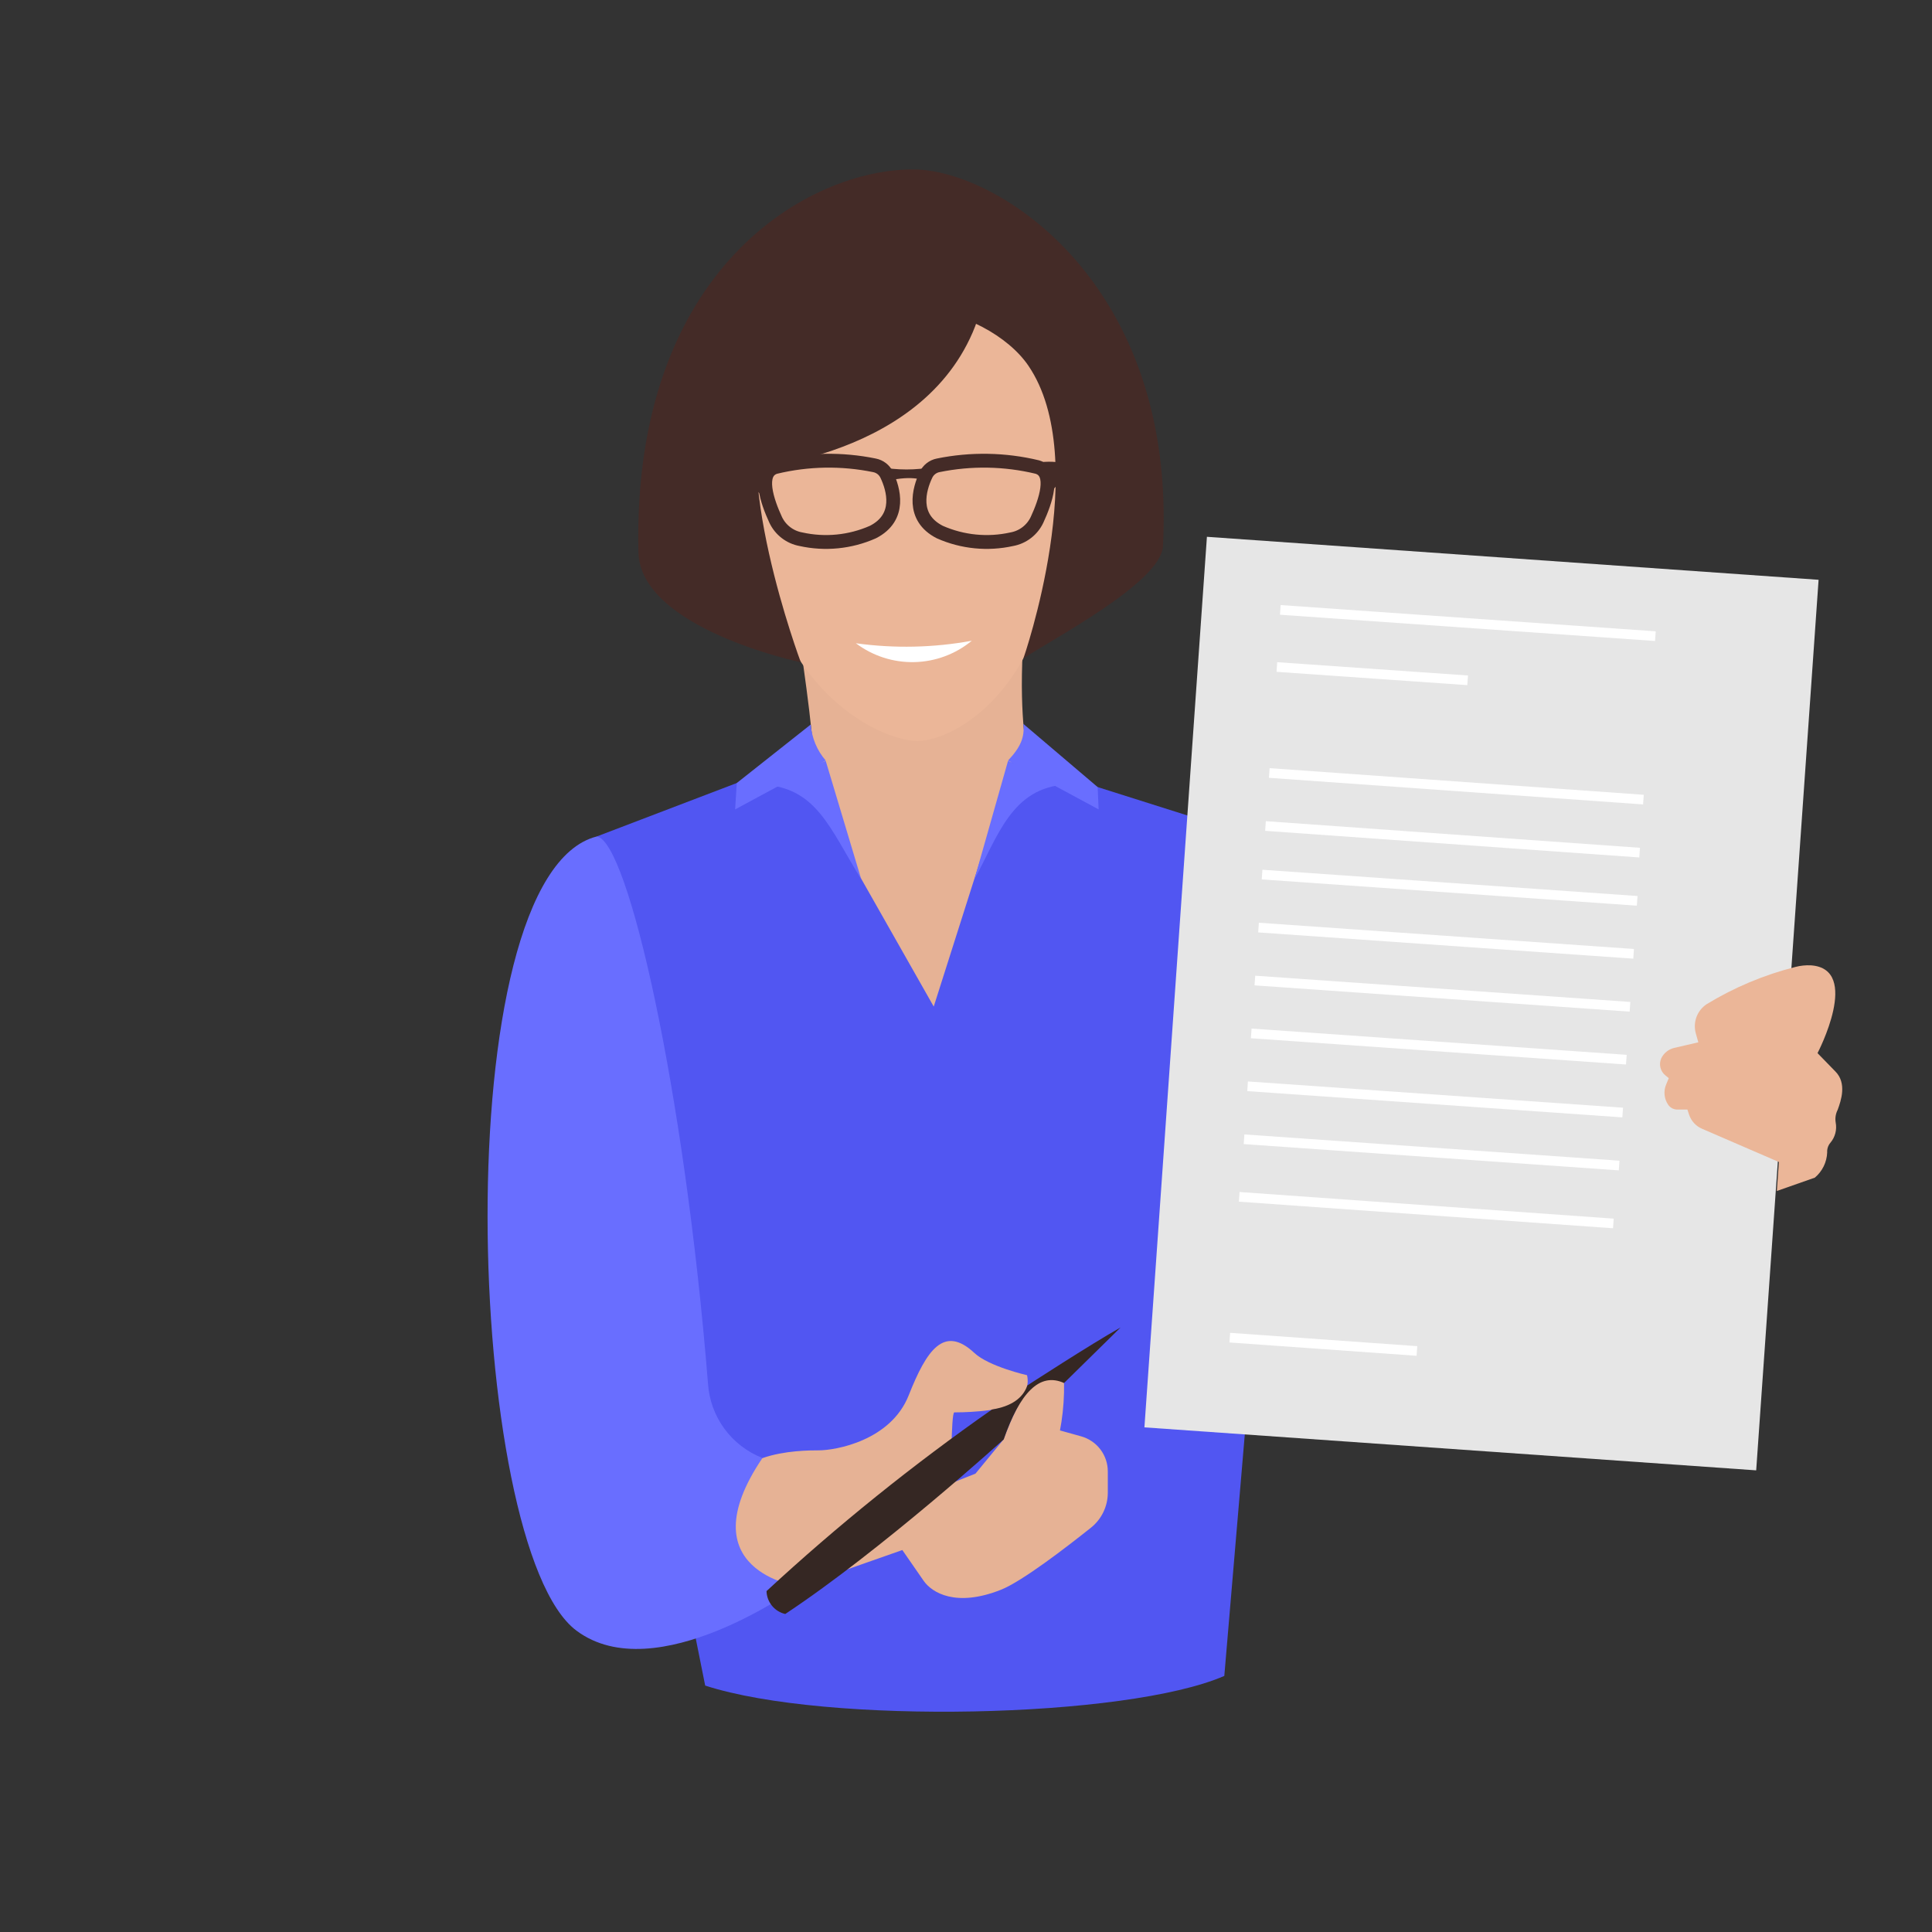 <svg width="100%" height="120" viewBox="0 0 120 120" fill="none" xmlns="http://www.w3.org/2000/svg">
<rect x="0" y="0" width="120" height="120" fill="#333333" stroke="none"/>
<path d="M49.344 47.268L37.068 51.954L42.708 99.24L43.8 104.694C51.33 107.136 69.978 106.734 76.044 104.094L80.4 52.752L62.718 47.16L49.344 47.268Z" fill="#5156F2"/>
<path d="M109.08 91.326L71.082 88.656L74.964 33.342L112.956 36.012L109.08 91.326Z" fill="#E6E6E6"/>
<path d="M50.85 98.1C50.85 98.1 45.72 99.81 45.132 93.9C44.532 90.084 49.8 90.084 50.85 90.084C51.9 90.084 55.326 89.484 56.442 86.664C57.558 83.844 58.632 82.272 60.522 84.036C61.428 84.882 63.792 85.416 63.792 85.416C63.866 85.739 63.838 86.078 63.711 86.384C63.584 86.691 63.365 86.95 63.084 87.126C62.1 87.726 59.484 87.726 59.274 87.726C59.064 87.726 59.076 92.13 59.076 92.13L60.588 91.53L62.34 89.4C62.34 89.4 63.402 86.274 64.602 85.626C65.802 84.978 66.09 85.896 66.09 85.896C66.146 89.141 65.111 92.31 63.15 94.896L58.68 96.276L63.372 94.056L65.67 88.8L67.152 89.214C67.628 89.346 68.048 89.631 68.347 90.024C68.646 90.418 68.808 90.898 68.808 91.392V92.706C68.809 93.126 68.715 93.54 68.533 93.918C68.351 94.296 68.086 94.629 67.758 94.89C66.252 96.09 63.498 98.214 62.172 98.742C59.376 99.852 57.882 98.922 57.372 98.19L56.046 96.276L50.85 98.1Z" fill="#E6B295"/>
<path d="M37.068 51.954C27.57 54.354 28.896 96.114 35.802 101.28C40.722 104.964 49.602 98.532 49.602 98.532C49.602 98.532 42.6 97.596 47.358 90.558C46.41 90.188 45.588 89.555 44.989 88.733C44.389 87.911 44.037 86.935 43.974 85.92C42.504 67.638 39 52.2 37.068 51.954Z" fill="#696EFF"/>
<path d="M57.996 62.52L62.856 47.238L63.732 46.35C63.732 46.35 63.192 43.638 63.66 38.466L49.458 38.4C49.458 38.4 50.316 43.8 50.508 46.596L49.344 47.268L57.996 62.52Z" fill="#E6B295"/>
<path d="M65.82 30.6C65.82 42.72 59.22 46.026 56.988 46.026C54.756 46.026 46.878 42.768 46.638 29.766C46.362 15.03 58.494 17.766 58.494 17.766C58.494 17.766 65.82 19.302 65.82 30.6Z" fill="#EBB698"/>
<path d="M48.774 100.248C48.45 100.174 48.159 99.994 47.949 99.736C47.738 99.479 47.619 99.159 47.61 98.826C52.016 94.752 56.695 90.984 61.614 87.546C62.814 87.354 63.54 86.838 63.81 86.052C63.81 86.052 67.71 83.514 69.6 82.452L66.09 85.902C64.56 85.206 63.336 86.538 62.34 89.406C62.34 89.4 54.798 96.258 48.774 100.248Z" fill="#352723"/>
<path d="M60.528 54.6C61.986 51.966 62.832 48.894 66.276 48.726L62.61 47.262L60.528 54.6Z" fill="#696EFF"/>
<path d="M62.61 47.238L68.238 50.274L68.178 48.888L63.564 44.964C63.648 45.78 63.402 46.398 62.61 47.238Z" fill="#696EFF"/>
<path d="M53.49 54.6C51.522 51.45 50.742 48.894 47.298 48.726L51.288 47.262L53.49 54.6Z" fill="#696EFF"/>
<path d="M51.288 47.238L45.66 50.274L45.762 48.636L50.358 45C50.419 45.827 50.745 46.611 51.288 47.238Z" fill="#696EFF"/>
<path d="M47.826 24.156C45.108 28.752 49.74 41.136 49.74 41.136C49.74 41.136 39.762 39.048 39.654 34.296C39.252 16.62 50.316 10.464 56.778 10.524C61.986 10.566 73.08 17.586 72.234 33.924C72.114 36.192 65.25 39.75 63.564 40.902C63.564 40.902 67.866 28.578 63.876 22.716C61.422 19.098 52.518 16.2 47.826 24.156Z" fill="#442B27"/>
<path d="M53.16 39.954C54.203 40.741 55.481 41.153 56.787 41.125C58.093 41.097 59.352 40.629 60.36 39.798C57.984 40.233 55.553 40.286 53.16 39.954Z" fill="white"/>
<path d="M48.18 32.292C48.327 32.602 48.546 32.873 48.818 33.081C49.09 33.29 49.408 33.431 49.746 33.492C51.245 33.825 52.811 33.669 54.216 33.048C56.016 32.13 55.488 30.36 55.08 29.502C55.009 29.348 54.902 29.213 54.769 29.109C54.635 29.005 54.478 28.934 54.312 28.902C52.277 28.486 50.175 28.523 48.156 29.01C47.028 29.352 47.652 31.152 48.18 32.292Z" stroke="#442B27" stroke-width="0.86" stroke-miterlimit="10"/>
<path d="M64.41 32.292C64.263 32.602 64.044 32.873 63.772 33.081C63.5 33.29 63.182 33.431 62.844 33.492C61.345 33.825 59.779 33.669 58.374 33.048C56.574 32.13 57.102 30.36 57.51 29.502C57.58 29.349 57.686 29.214 57.819 29.11C57.951 29.006 58.106 28.934 58.272 28.902C60.309 28.486 62.413 28.523 64.434 29.01C65.562 29.352 64.938 31.152 64.41 32.292Z" stroke="#442B27" stroke-width="0.86" stroke-miterlimit="10"/>
<path d="M54.6 28.998C55.726 29.213 56.882 29.213 58.008 28.998C57.733 29.217 57.545 29.528 57.48 29.874C57.48 29.874 56.736 29.472 55.128 29.874C55.128 29.874 54.93 29.136 54.6 28.998Z" fill="#442B27"/>
<path d="M47.55 30.78C47.55 30.78 46.662 30.726 46.35 29.076C46.23 28.476 48.75 28.89 48.75 28.89L47.91 29.142L47.556 29.352C47.422 29.818 47.42 30.312 47.55 30.78Z" fill="#442B27"/>
<path d="M64.854 30.714C64.854 30.714 65.742 30.654 66.054 29.004C66.174 28.404 63.654 28.818 63.654 28.818L64.494 29.07L64.848 29.28C64.982 29.748 64.984 30.244 64.854 30.714Z" fill="#442B27"/>
<path d="M114 66.552L112.89 65.412C112.89 65.412 115.632 60.174 112.47 59.958C112.147 59.944 111.823 59.978 111.51 60.06C109.567 60.552 107.708 61.333 105.996 62.376C105.706 62.571 105.485 62.854 105.366 63.183C105.248 63.512 105.237 63.87 105.336 64.206L105.486 64.74L103.986 65.088C103.814 65.129 103.654 65.207 103.516 65.317C103.378 65.427 103.266 65.566 103.188 65.724C103.104 65.906 103.085 66.111 103.131 66.305C103.178 66.5 103.289 66.674 103.446 66.798L103.65 66.966L103.482 67.374C103.399 67.574 103.368 67.792 103.39 68.008C103.412 68.223 103.487 68.43 103.608 68.61C103.673 68.708 103.763 68.788 103.868 68.842C103.973 68.895 104.09 68.921 104.208 68.916H104.808L104.91 69.228C104.975 69.426 105.082 69.608 105.224 69.762C105.366 69.915 105.539 70.036 105.732 70.116L110.49 72.174L110.364 73.974L112.722 73.146C112.952 72.953 113.139 72.714 113.272 72.444C113.404 72.174 113.478 71.88 113.49 71.58C113.476 71.362 113.547 71.147 113.688 70.98C113.833 70.808 113.939 70.605 113.996 70.387C114.053 70.169 114.06 69.941 114.018 69.72C113.973 69.454 114.015 69.18 114.138 68.94C114.354 68.358 114.72 67.278 114 66.552Z" fill="#EBB698"/>
<path d="M45.66 29.19C45.66 29.19 56.892 28.8 60.414 20.646C63.936 12.492 48.678 20.046 48.678 20.046L45.66 29.19Z" fill="#442B27"/>
<path d="M79.543 37.582L79.501 38.182L102.798 39.813L102.84 39.213L79.543 37.582Z" fill="white"/>
<path d="M79.329 41.13L79.287 41.728L91.138 42.555L91.18 41.956L79.329 41.13Z" fill="white"/>
<path d="M78.858 47.712L78.815 48.311L102.055 49.964L102.097 49.366L78.858 47.712Z" fill="white"/>
<path d="M78.623 51.005L78.581 51.604L101.82 53.258L101.862 52.659L78.623 51.005Z" fill="white"/>
<path d="M78.411 54.022L78.369 54.622L101.667 56.253L101.709 55.653L78.411 54.022Z" fill="white"/>
<path d="M78.19 57.313L78.148 57.913L101.446 59.544L101.488 58.944L78.19 57.313Z" fill="white"/>
<path d="M77.964 60.603L77.922 61.203L101.22 62.834L101.262 62.233L77.964 60.603Z" fill="white"/>
<path d="M77.738 63.887L77.696 64.487L100.994 66.118L101.036 65.518L77.738 63.887Z" fill="white"/>
<path d="M77.511 67.171L77.469 67.771L100.767 69.402L100.809 68.802L77.511 67.171Z" fill="white"/>
<path d="M77.291 70.462L77.249 71.062L100.547 72.693L100.589 72.093L77.291 70.462Z" fill="white"/>
<path d="M76.991 74.038L76.949 74.637L100.188 76.29L100.23 75.692L76.991 74.038Z" fill="white"/>
<path d="M76.406 82.785L76.363 83.383L87.986 84.21L88.028 83.612L76.406 82.785Z" fill="white"/>
</svg>
